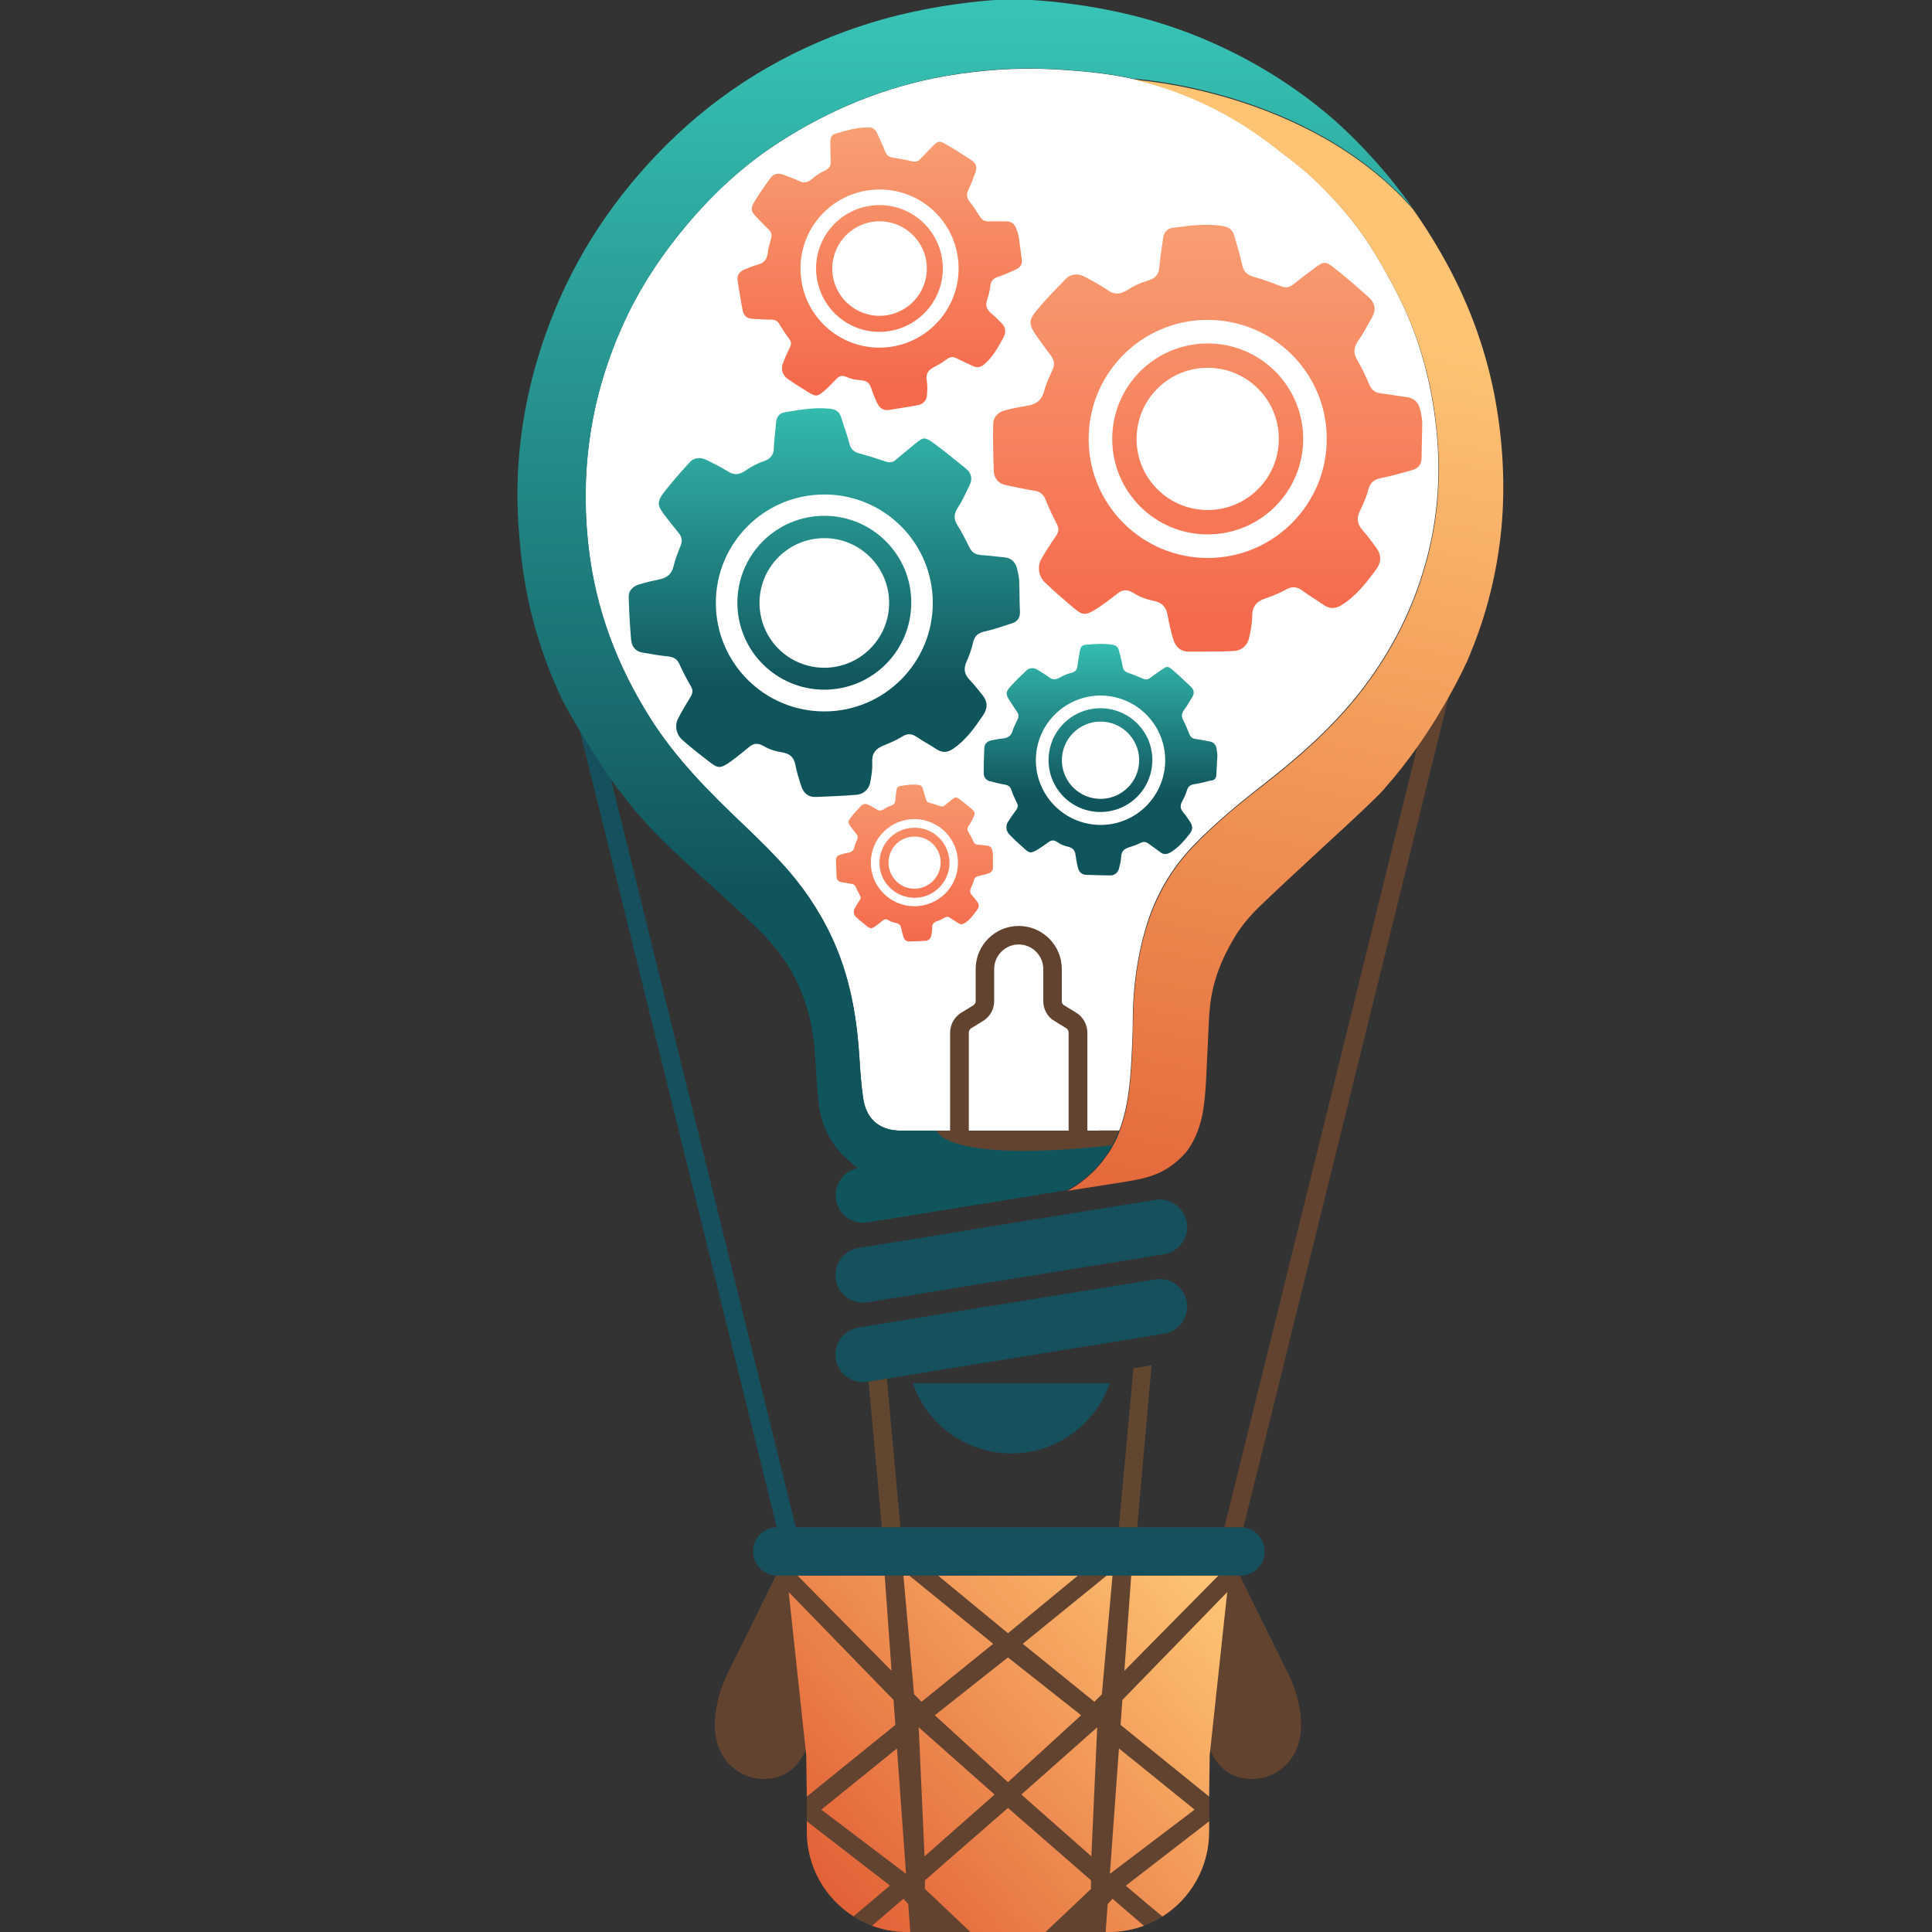 <?xml version="1.0" encoding="utf-8"?>
<!-- Generator: Adobe Illustrator 27.8.1, SVG Export Plug-In . SVG Version: 6.00 Build 0)  -->
<svg version="1.1" id="Слой_1" xmlns="http://www.w3.org/2000/svg" xmlns:xlink="http://www.w3.org/1999/xlink" x="0px" y="0px"
	 viewBox="0 0 96 96" style="enable-background:new 0 0 96 96;" xml:space="preserve">
<rect x="0" y="0" width="96" height="96" fill="#333333" stroke="none"/>
<style type="text/css">
	.st0{fill:#FFFFFF;}
	.st1{fill:url(#SVGID_1_);}
	.st2{fill:url(#SVGID_00000047041392362727477060000002989135113786581899_);}
	.st3{fill:url(#SVGID_00000088111096430486690760000003845787934396352640_);}
	.st4{fill:url(#SVGID_00000098908602770115781570000002791044529498032795_);}
	.st5{fill:url(#SVGID_00000002370095333879192710000004500872387005527454_);}
	.st6{fill:url(#SVGID_00000155124669903917266350000010471765622946738098_);}
	.st7{fill:url(#SVGID_00000091014256503164984320000010395958300449798541_);}
	.st8{fill:url(#SVGID_00000108286902103004368320000006506657629093958568_);}
	.st9{fill:url(#SVGID_00000158005901284299891520000000236000201734799785_);}
	.st10{fill:url(#SVGID_00000143609063306131161760000003273535280022389420_);}
	.st11{fill:#624330;}
	.st12{fill:url(#SVGID_00000101061930840768885170000012421343338521431440_);}
	.st13{fill:url(#SVGID_00000105384612825132471750000006840789165402901907_);}
	.st14{fill:url(#SVGID_00000083802756639997068150000015490864844682458498_);}
	.st15{fill:url(#SVGID_00000114759513844790429700000011833144335631515819_);}
	.st16{fill:url(#SVGID_00000079459830221135217800000002454461030488369561_);}
	.st17{fill:url(#SVGID_00000070830515574017733970000018420858791829477777_);}
	.st18{fill:url(#SVGID_00000103964400257092051810000004193765805656634276_);}
	.st19{fill:url(#SVGID_00000160903212676710074860000007540581623488766650_);}
	.st20{fill:url(#SVGID_00000106858018578059250530000018377353956294191275_);}
	.st21{fill:url(#SVGID_00000027583454859898694740000008969545917994739842_);}
	.st22{fill:url(#SVGID_00000067235422499807452420000008588438473170342841_);}
	.st23{fill:url(#SVGID_00000090296162580219404830000000893637960935402388_);}
	.st24{fill:url(#SVGID_00000138575500308347272810000006649992851169134241_);}
	.st25{fill:url(#SVGID_00000041982742233871969880000010154456694073465787_);}
	.st26{fill:url(#SVGID_00000094591515411133086010000001679100065116585888_);}
	.st27{fill:url(#SVGID_00000033334888845184797230000003697530293809910691_);}
	.st28{fill:url(#SVGID_00000018928809616461349530000006046540072296297644_);}
	.st29{fill:#16505C;}
	.st30{fill:#614630;}
	.st31{opacity:0.5;}
	.st32{fill:url(#SVGID_00000036223177089211954290000011430018445359208594_);}
	.st33{fill:url(#SVGID_00000168815270120344079640000001109708694207016382_);}
	.st34{fill:url(#SVGID_00000089573646057956607220000013025000368574417839_);}
	.st35{fill:url(#SVGID_00000109020409964634449370000008238809302061904043_);}
	.st36{fill:url(#SVGID_00000152969856293260553000000010742008414004134329_);}
	.st37{fill:url(#SVGID_00000171000784717251175040000007590100964688555183_);}
	.st38{fill:url(#SVGID_00000075129793039905330920000014047838556319269522_);}
	.st39{fill:url(#SVGID_00000179630074795172745170000017456960035764115595_);}
	.st40{fill:url(#SVGID_00000103254689212929635570000010184836793660474795_);}
	.st41{fill:url(#SVGID_00000018929714005459415110000010434186543570456500_);}
	.st42{fill:url(#SVGID_00000091720198237337902250000013883697743147850897_);}
	.st43{fill:url(#SVGID_00000074408442260392289760000013853693371831389852_);}
	.st44{fill:url(#SVGID_00000049221260091193043710000009341202443802310582_);}
	.st45{fill:url(#SVGID_00000154401703931228535490000016804983860527602059_);}
	.st46{fill:url(#SVGID_00000145763447372932928170000003100949838573269947_);}
	.st47{fill:url(#SVGID_00000119807906656109495620000009956644031796066950_);}
	.st48{fill:url(#SVGID_00000064342955380435587070000017410582413502269835_);}
	.st49{fill:url(#SVGID_00000132796558425990028430000008048070146570439305_);}
	.st50{fill:url(#SVGID_00000151520525622286507740000000466667538297523133_);}
	.st51{fill:url(#SVGID_00000145774885575733595670000009037589914922545581_);}
	.st52{fill:url(#SVGID_00000041998315719170304430000009773327890703054010_);}
	.st53{fill:url(#SVGID_00000142161220618244966450000010168630228793457595_);}
	.st54{fill:url(#SVGID_00000080174429691895017480000011031527988964884378_);}
	.st55{fill:url(#SVGID_00000042720762176956795670000004551369330244086943_);}
	.st56{fill:url(#SVGID_00000047761090511761397440000013046014689378750651_);}
	.st57{fill:url(#SVGID_00000005252679686804829360000011879605341535951241_);}
	.st58{fill:url(#SVGID_00000128486981993175412560000000980772260096094882_);}
	.st59{fill:url(#SVGID_00000018929285424359923670000013129838245102038934_);}
	.st60{fill:url(#SVGID_00000103235173302567532070000006740950651104008615_);}
	.st61{fill:url(#SVGID_00000057860518550807536680000016070961209575613582_);}
	.st62{fill:url(#SVGID_00000067915641066081388470000001447364883925771141_);}
	.st63{fill:url(#SVGID_00000057828304527632319640000006781146977641933213_);}
	.st64{fill:url(#SVGID_00000111160055000484745660000000599633699237143686_);}
	.st65{fill:url(#SVGID_00000134941642516797100310000003367453359313104802_);}
	.st66{fill:url(#SVGID_00000070097089166117727770000016533808502758886791_);}
	.st67{fill:url(#SVGID_00000067225101624041413790000006384703856428572817_);}
	.st68{fill:url(#SVGID_00000040554106520103164450000003632331852068689309_);}
	.st69{fill:url(#SVGID_00000170238351683289525490000006682099450999686026_);}
	.st70{fill:url(#SVGID_00000082358217952261362830000002890956345743020939_);}
	.st71{fill:url(#SVGID_00000025438212098366409900000004034853510165442182_);}
	.st72{fill:url(#SVGID_00000114036252183163936500000015295855880810186402_);}
	.st73{fill:url(#SVGID_00000111906501736172603830000006107292066693068439_);}
	.st74{fill:url(#SVGID_00000168812845922227364170000018413070528503446662_);}
	.st75{fill:url(#SVGID_00000060711054499839904900000004001019608978202264_);}
	.st76{fill:url(#SVGID_00000176000712593984797600000003939754949276405690_);}
	.st77{fill:url(#SVGID_00000080183029401023671100000005031987847177281423_);}
	.st78{fill:url(#SVGID_00000086669210258476511040000018430775559518003638_);}
	.st79{fill:url(#SVGID_00000003077804305322816210000001598275828070352792_);}
	.st80{fill:url(#SVGID_00000087411462150644802040000001336969287425622167_);}
	.st81{fill:url(#SVGID_00000075868131883753761680000010197601264511870123_);}
	.st82{fill:url(#SVGID_00000066513714139329721850000003476268080033710221_);}
	.st83{fill:url(#SVGID_00000102542747766535514040000002693219880789258651_);}
	.st84{fill:url(#SVGID_00000106133009968556698150000000231378980940252316_);}
	.st85{fill:url(#SVGID_00000085965988333202477830000002032296370736745613_);}
	.st86{fill:url(#SVGID_00000080187705518252332910000004344597104007886241_);}
	.st87{fill:url(#SVGID_00000057118555006390188400000002170416663928556950_);}
	.st88{fill:url(#SVGID_00000150081244601919755430000015952972633504456091_);}
	.st89{fill:url(#SVGID_00000144316688861405838810000009982077883616841860_);}
	.st90{fill:url(#SVGID_00000088094280876160151490000005394076304299282607_);}
	.st91{fill:url(#SVGID_00000133501759453691198140000014007291565288087936_);}
	.st92{fill:url(#SVGID_00000140700081155405145460000011995748615131044744_);}
	.st93{fill:url(#SVGID_00000039093838060028389080000010281605545543370643_);}
	.st94{fill:url(#SVGID_00000056405866629893426230000006183076934073184444_);}
	.st95{fill:url(#SVGID_00000014599846833255155750000016978914587382873216_);}
	.st96{fill:url(#SVGID_00000141455815628058397190000015746584956114535330_);}
	.st97{fill:url(#SVGID_00000078729823351061928630000007071312597680091012_);}
	.st98{fill:url(#SVGID_00000073703133945981153960000009931306902919868048_);}
	.st99{fill:url(#SVGID_00000155860340158841255970000010955168566220254386_);}
	.st100{fill:url(#SVGID_00000099634389423084738900000001903260843731490183_);}
	.st101{fill:url(#SVGID_00000109731025477788171190000004833845225249631117_);}
	.st102{fill:url(#SVGID_00000086689881137217806510000008313553451408152979_);}
	.st103{fill:url(#SVGID_00000076605388445887852980000009433508437104843700_);}
	.st104{fill:url(#SVGID_00000112609318185419061170000002767598412842693546_);}
	.st105{fill:url(#SVGID_00000016798126790893401050000012972643217668486793_);}
	.st106{fill:url(#SVGID_00000070083983330986715980000008448699013445801864_);}
	.st107{fill:url(#SVGID_00000134218448032204318110000012687121220730031004_);}
	.st108{fill:url(#SVGID_00000119115752900429317420000001995349964836099989_);}
	.st109{fill:url(#SVGID_00000118395081276732591850000007348910780486128521_);}
	.st110{fill:url(#SVGID_00000118357414983729167820000009340530968642141867_);}
	.st111{fill:url(#SVGID_00000009581023642697026870000012648166908243997886_);}
	.st112{fill:url(#SVGID_00000114044527806788005380000005593397864211279493_);}
	.st113{fill:url(#SVGID_00000054947971761758668090000013791291512531737743_);}
	.st114{fill:url(#SVGID_00000068647607189726140200000013382103566858209681_);}
	.st115{fill:url(#SVGID_00000131348006972766700740000000372738599565720222_);}
	.st116{fill:url(#SVGID_00000176725158282608688450000009962781824828344488_);}
	.st117{fill:url(#SVGID_00000037676700525007631960000007097903199674262707_);}
	.st118{fill:url(#SVGID_00000027595866291653184310000003510855797162079634_);}
	.st119{fill:url(#SVGID_00000026872553559218174720000012733180606651867019_);}
	.st120{fill:url(#SVGID_00000005964768567988149810000015267080086429550740_);}
	.st121{fill:url(#SVGID_00000046324840865515765990000018329431531104778151_);}
	.st122{fill:url(#SVGID_00000178912997567807786830000005800526164736831147_);}
	.st123{fill:url(#SVGID_00000159431628977653552840000004505687320708984486_);}
	.st124{fill:url(#SVGID_00000149344118844689715360000012917277351214691724_);}
	.st125{fill:url(#SVGID_00000116927047173245947540000012177237769362644885_);}
	.st126{fill:url(#SVGID_00000162309970735749050250000006788064609070677658_);}
	.st127{fill:url(#SVGID_00000038382935005840765200000009570334805518893460_);}
	.st128{fill:url(#SVGID_00000071543029290706654930000000540297666458629802_);}
	.st129{fill:url(#SVGID_00000119799687756726511450000000074493443287575705_);}
	.st130{fill:url(#SVGID_00000142134117381106846760000010883297355321762205_);}
	.st131{fill:url(#SVGID_00000008122180803477167270000014981573573535862688_);}
	.st132{fill:url(#SVGID_00000111169889966122977620000012782373960526001285_);}
	.st133{fill:url(#SVGID_00000015351243116516831510000012856143189825698202_);}
	.st134{fill:url(#SVGID_00000004507381648154229780000007169356031328987538_);}
	.st135{fill:url(#SVGID_00000100351438806665288530000008595720572762047623_);}
	.st136{fill:url(#SVGID_00000101102374812422496470000016210352112238954925_);}
	.st137{fill:url(#SVGID_00000132794256693748286220000006997659416721454231_);}
	.st138{fill:url(#SVGID_00000098918422606058869540000015035131728784719509_);}
	.st139{fill:url(#SVGID_00000111160123488374671700000009836351062812942983_);}
	.st140{fill:url(#SVGID_00000002355598460860325610000007462382105305138817_);}
	.st141{fill:url(#SVGID_00000089569777297794389550000001501018503342520198_);}
	.st142{fill:url(#SVGID_00000075869689422928010910000018023333081923454635_);}
	.st143{fill:url(#SVGID_00000095329767691076657120000006772382645545928077_);}
	.st144{fill:url(#SVGID_00000052816418286184497260000010965411632748667545_);}
	.st145{fill:url(#SVGID_00000090263889156124066620000018263493721117890704_);}
	.st146{fill:url(#SVGID_00000060717333429670415930000000471527970160123047_);}
	.st147{fill:url(#SVGID_00000039835074472186898750000004899693793510805380_);}
	.st148{fill:url(#SVGID_00000115498658225288119930000000634556023153973401_);}
	.st149{fill:url(#SVGID_00000173846008130810015150000006659387151784587966_);}
</style>
<g>
	<path class="st0" d="M70.97,27.46c-0.65,2.63-1.85,5-3.55,7.12c-1.35,1.68-2.96,3.08-4.65,4.4c-1.22,0.95-2.41,1.93-3.49,3.05
		c-1.14,1.19-1.92,2.58-2.37,4.15c-0.42,1.44-0.61,2.92-0.62,4.43c0,0.47-0.02,0.94-0.04,1.41c-0.06,1.33-0.13,2.68-0.55,3.92
		c-0.03,0.08-0.06,0.17-0.09,0.25H44.67c-0.09-0.01-0.18-0.02-0.28-0.03c-0.87-0.12-1.37-0.7-1.5-1.55
		c-0.1-0.67-0.15-1.34-0.19-2.02c-0.11-1.89-0.42-3.74-1.15-5.5c-0.58-1.4-1.38-2.66-2.36-3.8c-0.7-0.81-1.48-1.57-2.26-2.31
		c-1.69-1.61-3.34-3.25-4.6-5.25c-1.67-2.63-2.74-5.45-3.09-8.55c-0.46-4.03,0.18-7.86,1.93-11.51c0.77-1.6,1.76-3.07,2.9-4.43
		c1.35-1.62,2.88-3.04,4.66-4.18c2.53-1.63,5.27-2.76,8.25-3.28c1.75-0.3,3.52-0.43,5.29-0.34c1.35,0.07,2.7,0.19,4.02,0.48l0,0
		c0.38,0.08,0.76,0.18,1.13,0.29c1.97,0.6,3.8,1.52,5.46,2.75c0.14,0.1,0.28,0.21,0.41,0.31c0.67,0.53,1.37,1.03,1.98,1.61
		c1.04,0.99,1.99,2.07,2.77,3.27c0.48,0.74,0.91,1.52,1.32,2.3c1.11,2.12,1.74,4.39,2,6.77C71.59,23.33,71.48,25.41,70.97,27.46z"/>
	<g>
		<linearGradient id="SVGID_1_" gradientUnits="userSpaceOnUse" x1="40.962" y1="42.634" x2="40.962" y2="19.141">
			<stop  offset="0.369" style="stop-color:#11555C"/>
			<stop  offset="1" style="stop-color:#37C3B5"/>
		</linearGradient>
		<path class="st1" d="M50.68,30.36c-0.03-0.51-0.01-1.02-0.04-1.52c-0.01-0.2-0.06-0.41-0.11-0.61c-0.09-0.32-0.29-0.51-0.64-0.54
			c-0.38-0.03-0.76-0.09-1.14-0.11c-0.26-0.02-0.44-0.11-0.57-0.36c-0.19-0.38-0.38-0.77-0.61-1.13c-0.22-0.34-0.15-0.6,0.05-0.91
			c0.22-0.33,0.37-0.7,0.55-1.05c0.17-0.33,0.1-0.63-0.18-0.85c-0.55-0.45-1.1-0.9-1.68-1.32c-0.36-0.25-0.46-0.22-0.8,0.06
			c-0.33,0.27-0.66,0.54-0.99,0.82C44.37,22.98,44.21,23,44,22.93c-0.42-0.14-0.84-0.28-1.27-0.39c-0.3-0.07-0.46-0.22-0.53-0.52
			c-0.11-0.43-0.27-0.85-0.4-1.27c-0.08-0.28-0.26-0.41-0.55-0.44c-0.77-0.08-1.52,0.05-2.27,0.18c-0.25,0.04-0.38,0.22-0.41,0.46
			c-0.04,0.44-0.1,0.88-0.12,1.32c-0.01,0.33-0.15,0.53-0.51,0.65c-0.32,0.11-0.62,0.27-0.89,0.46c-0.32,0.22-0.57,0.24-0.87,0.05
			c-0.32-0.2-0.67-0.37-1-0.54c-0.06-0.03-0.11-0.05-0.18-0.08c-0.21-0.08-0.45-0.06-0.63,0.07c-0.03,0.02-0.06,0.05-0.09,0.08
			c-0.44,0.48-0.87,0.97-1.27,1.48c-0.38,0.5-0.36,0.67,0.03,1.18c0.22,0.29,0.45,0.57,0.68,0.86c0.17,0.2,0.2,0.41,0.09,0.66
			c-0.13,0.32-0.26,0.65-0.34,0.99c-0.09,0.4-0.33,0.58-0.71,0.66c-0.34,0.07-0.68,0.15-1.01,0.25c-0.32,0.1-0.53,0.32-0.51,0.66
			c0.02,0.7,0.06,1.39,0.12,2.09c0.03,0.35,0.23,0.59,0.59,0.64c0.42,0.07,0.84,0.15,1.27,0.19c0.26,0.03,0.43,0.13,0.54,0.38
			c0.17,0.38,0.36,0.74,0.57,1.1c0.12,0.2,0.09,0.36-0.03,0.55c-0.21,0.34-0.42,0.69-0.6,1.04c-0.19,0.36-0.1,0.8,0.2,1.07
			c0.41,0.37,0.85,0.71,1.29,1.05c0.5,0.39,0.59,0.4,1.13,0.02c0.31-0.22,0.6-0.47,0.9-0.71c0.22-0.18,0.42-0.23,0.74-0.04
			c0.27,0.16,0.57,0.25,0.88,0.3c0.43,0.07,0.61,0.26,0.68,0.62c0.07,0.36,0.18,0.71,0.29,1.05c0.11,0.35,0.34,0.57,0.74,0.55
			c0.68-0.03,1.36-0.05,2.03-0.11c0.33-0.03,0.6-0.28,0.66-0.6c0.06-0.33,0.12-0.67,0.1-1.01c-0.02-0.44,0.16-0.67,0.55-0.83
			c0.32-0.13,0.65-0.27,0.94-0.45c0.27-0.17,0.49-0.15,0.74,0.03c0.31,0.21,0.65,0.39,0.97,0.6c0.29,0.19,0.55,0.17,0.83-0.03
			c0.63-0.43,1.06-1.04,1.48-1.66c0.24-0.35,0.23-0.68-0.03-1c-0.21-0.26-0.41-0.52-0.64-0.76c-0.25-0.26-0.31-0.53-0.17-0.86
			c0.14-0.32,0.27-0.65,0.34-0.99c0.08-0.36,0.28-0.49,0.61-0.56c0.43-0.1,0.85-0.24,1.27-0.38C50.55,30.91,50.7,30.7,50.68,30.36z
			 M40.96,35.35c-2.98,0-5.39-2.41-5.39-5.39c0-2.98,2.41-5.39,5.39-5.39c2.98,0,5.39,2.41,5.39,5.39
			C46.35,32.93,43.94,35.35,40.96,35.35z"/>
		
			<linearGradient id="SVGID_00000089560510792082936690000011922957317949411466_" gradientUnits="userSpaceOnUse" x1="40.962" y1="42.634" x2="40.962" y2="19.141">
			<stop  offset="0.369" style="stop-color:#11555C"/>
			<stop  offset="1" style="stop-color:#37C3B5"/>
		</linearGradient>
		<path style="fill:url(#SVGID_00000089560510792082936690000011922957317949411466_);" d="M40.96,25.63
			c-2.39,0-4.32,1.94-4.32,4.32c0,2.39,1.94,4.32,4.32,4.32c2.39,0,4.32-1.94,4.32-4.32C45.29,27.57,43.35,25.63,40.96,25.63z
			 M40.96,33.18c-1.78,0-3.22-1.44-3.22-3.22c0-1.78,1.44-3.22,3.22-3.22c1.78,0,3.22,1.44,3.22,3.22
			C44.18,31.73,42.74,33.18,40.96,33.18z"/>
	</g>
	<g>
		<g>
			
				<linearGradient id="SVGID_00000001635099101988749300000000484565218070014348_" gradientUnits="userSpaceOnUse" x1="60.018" y1="10.272" x2="60.018" y2="30.797">
				<stop  offset="0" style="stop-color:#F8A074"/>
				<stop  offset="1" style="stop-color:#F56A4C"/>
			</linearGradient>
			<path style="fill:url(#SVGID_00000001635099101988749300000000484565218070014348_);" d="M70.64,22.7c0-0.56,0.03-1.11,0.03-1.67
				c0-0.22-0.05-0.45-0.1-0.67c-0.08-0.36-0.3-0.58-0.68-0.63c-0.41-0.05-0.82-0.13-1.24-0.18c-0.29-0.03-0.48-0.14-0.6-0.42
				c-0.19-0.43-0.38-0.86-0.62-1.26c-0.22-0.38-0.14-0.67,0.1-1c0.25-0.35,0.44-0.75,0.66-1.13c0.2-0.35,0.13-0.69-0.16-0.95
				c-0.58-0.52-1.17-1.04-1.79-1.52c-0.38-0.3-0.5-0.26-0.88,0.02c-0.38,0.28-0.75,0.57-1.12,0.86c-0.18,0.14-0.36,0.16-0.58,0.08
				c-0.45-0.18-0.91-0.35-1.38-0.48c-0.32-0.09-0.49-0.26-0.56-0.6c-0.1-0.48-0.25-0.94-0.38-1.41c-0.08-0.31-0.27-0.46-0.58-0.51
				c-0.84-0.13-1.67-0.02-2.49,0.09c-0.28,0.04-0.43,0.22-0.47,0.49c-0.07,0.48-0.15,0.96-0.19,1.45c-0.03,0.37-0.19,0.58-0.59,0.69
				c-0.35,0.1-0.69,0.26-1,0.46c-0.36,0.22-0.64,0.24-0.96,0.02c-0.34-0.24-0.71-0.43-1.08-0.64c-0.06-0.03-0.12-0.06-0.19-0.09
				c-0.23-0.1-0.49-0.08-0.7,0.05c-0.04,0.02-0.07,0.05-0.1,0.08c-0.5,0.51-1,1.02-1.46,1.57c-0.44,0.53-0.42,0.72-0.02,1.3
				c0.23,0.33,0.47,0.65,0.71,0.97c0.17,0.23,0.2,0.46,0.07,0.73c-0.16,0.35-0.32,0.7-0.42,1.07c-0.12,0.43-0.39,0.62-0.81,0.69
				c-0.38,0.06-0.75,0.13-1.12,0.23c-0.35,0.09-0.59,0.33-0.59,0.7c-0.01,0.76,0,1.53,0.03,2.29c0.01,0.39,0.22,0.65,0.62,0.73
				c0.46,0.09,0.92,0.2,1.38,0.27c0.28,0.04,0.46,0.16,0.57,0.44c0.17,0.42,0.36,0.83,0.57,1.23c0.12,0.23,0.08,0.4-0.06,0.6
				c-0.25,0.36-0.49,0.73-0.71,1.11c-0.22,0.39-0.15,0.87,0.17,1.18c0.44,0.42,0.9,0.82,1.36,1.21c0.53,0.45,0.63,0.46,1.24,0.08
				c0.35-0.23,0.68-0.48,1.01-0.74c0.25-0.19,0.47-0.23,0.82-0.01c0.29,0.19,0.62,0.3,0.95,0.37c0.46,0.09,0.65,0.32,0.72,0.72
				c0.06,0.39,0.16,0.78,0.27,1.17c0.11,0.38,0.35,0.64,0.79,0.64c0.74-0.01,1.49,0.01,2.23-0.03c0.37-0.02,0.67-0.27,0.75-0.63
				c0.08-0.36,0.16-0.73,0.16-1.1c0-0.48,0.21-0.73,0.64-0.88c0.36-0.12,0.72-0.27,1.05-0.45c0.3-0.17,0.54-0.14,0.81,0.06
				c0.33,0.25,0.7,0.46,1.04,0.7c0.31,0.22,0.59,0.21,0.91,0.01c0.71-0.44,1.21-1.09,1.7-1.75c0.28-0.38,0.28-0.73,0.01-1.1
				c-0.21-0.29-0.43-0.59-0.67-0.86c-0.26-0.3-0.32-0.59-0.14-0.95c0.16-0.35,0.33-0.7,0.42-1.07c0.1-0.39,0.33-0.52,0.69-0.59
				c0.48-0.09,0.94-0.23,1.41-0.36C70.48,23.3,70.65,23.07,70.64,22.7z M59.76,27.72c-3.26-0.14-5.8-2.89-5.66-6.16
				c0.14-3.27,2.89-5.8,6.16-5.66c3.27,0.14,5.8,2.89,5.66,6.16C65.78,25.32,63.03,27.86,59.76,27.72z"/>
			
				<linearGradient id="SVGID_00000064351211327351556360000013127132348490428072_" gradientUnits="userSpaceOnUse" x1="60.008" y1="10.272" x2="60.008" y2="30.797">
				<stop  offset="0" style="stop-color:#F8A074"/>
				<stop  offset="1" style="stop-color:#F56A4C"/>
			</linearGradient>
			<path style="fill:url(#SVGID_00000064351211327351556360000013127132348490428072_);" d="M60.21,17.07
				c-2.62-0.11-4.83,1.92-4.94,4.54c-0.11,2.62,1.92,4.83,4.54,4.94c2.62,0.11,4.83-1.92,4.94-4.54
				C64.86,19.39,62.83,17.18,60.21,17.07z M59.86,25.34c-1.95-0.08-3.47-1.73-3.38-3.68c0.08-1.95,1.73-3.47,3.68-3.38
				c1.95,0.08,3.47,1.73,3.38,3.68C63.46,23.91,61.81,25.42,59.86,25.34z"/>
		</g>
	</g>
	<g>
		
			<linearGradient id="SVGID_00000097479950225038747190000005579221637797324426_" gradientUnits="userSpaceOnUse" x1="54.691" y1="44.099" x2="54.691" y2="31.557">
			<stop  offset="0.369" style="stop-color:#11555C"/>
			<stop  offset="1" style="stop-color:#37C3B5"/>
		</linearGradient>
		<path style="fill:url(#SVGID_00000097479950225038747190000005579221637797324426_);" d="M60.44,38.47
			c0.01-0.3,0.04-0.6,0.05-0.91c0-0.12-0.02-0.25-0.04-0.37c-0.04-0.19-0.15-0.32-0.36-0.35c-0.22-0.04-0.45-0.09-0.67-0.12
			c-0.16-0.02-0.26-0.09-0.32-0.24c-0.1-0.24-0.19-0.48-0.31-0.7c-0.11-0.21-0.06-0.36,0.07-0.54c0.14-0.18,0.25-0.4,0.38-0.6
			c0.12-0.19,0.09-0.37-0.07-0.52c-0.31-0.29-0.61-0.59-0.94-0.86c-0.2-0.17-0.26-0.15-0.48,0c-0.21,0.14-0.42,0.29-0.62,0.44
			c-0.1,0.07-0.2,0.08-0.32,0.03c-0.24-0.1-0.49-0.21-0.74-0.29c-0.17-0.06-0.26-0.15-0.29-0.34c-0.04-0.26-0.12-0.52-0.18-0.77
			c-0.04-0.17-0.14-0.26-0.31-0.29c-0.45-0.08-0.9-0.04-1.36,0c-0.15,0.02-0.24,0.11-0.26,0.26c-0.05,0.26-0.1,0.52-0.13,0.78
			c-0.02,0.2-0.11,0.31-0.33,0.36c-0.19,0.05-0.38,0.13-0.55,0.23c-0.2,0.11-0.35,0.12-0.52-0.01c-0.18-0.13-0.38-0.25-0.57-0.37
			c-0.03-0.02-0.06-0.04-0.1-0.05c-0.12-0.06-0.26-0.05-0.38,0.01c-0.02,0.01-0.04,0.03-0.06,0.04c-0.28,0.27-0.56,0.53-0.82,0.82
			c-0.25,0.28-0.24,0.38-0.04,0.71c0.12,0.18,0.24,0.36,0.36,0.54c0.09,0.13,0.1,0.25,0.03,0.4c-0.09,0.19-0.19,0.37-0.25,0.57
			c-0.07,0.23-0.22,0.33-0.45,0.36c-0.21,0.02-0.41,0.06-0.61,0.1c-0.19,0.04-0.33,0.17-0.34,0.37c-0.02,0.42-0.03,0.83-0.03,1.25
			c0,0.21,0.11,0.36,0.32,0.41c0.25,0.06,0.49,0.13,0.75,0.17c0.15,0.03,0.25,0.1,0.3,0.25c0.08,0.23,0.18,0.46,0.29,0.68
			c0.06,0.12,0.03,0.22-0.04,0.32c-0.14,0.19-0.28,0.39-0.41,0.59c-0.13,0.21-0.1,0.47,0.07,0.64c0.23,0.24,0.47,0.46,0.72,0.68
			c0.28,0.26,0.34,0.26,0.67,0.07c0.2-0.12,0.38-0.25,0.56-0.38c0.14-0.1,0.26-0.11,0.44,0.01c0.15,0.11,0.33,0.18,0.51,0.22
			c0.25,0.06,0.35,0.18,0.38,0.4c0.03,0.22,0.07,0.43,0.12,0.64c0.05,0.21,0.18,0.35,0.41,0.36c0.4,0.01,0.81,0.03,1.21,0.03
			c0.2,0,0.37-0.14,0.42-0.33c0.05-0.19,0.1-0.39,0.11-0.59c0.01-0.26,0.13-0.39,0.37-0.47c0.2-0.06,0.4-0.13,0.58-0.22
			c0.17-0.09,0.3-0.06,0.44,0.05c0.18,0.14,0.37,0.26,0.55,0.4c0.16,0.13,0.32,0.12,0.5,0.02c0.4-0.23,0.68-0.57,0.96-0.92
			c0.16-0.2,0.17-0.39,0.03-0.6c-0.11-0.16-0.22-0.33-0.35-0.48c-0.14-0.17-0.16-0.33-0.06-0.52c0.1-0.18,0.19-0.37,0.25-0.57
			c0.06-0.21,0.19-0.28,0.39-0.31c0.26-0.04,0.52-0.1,0.77-0.17C60.34,38.79,60.44,38.67,60.44,38.47z M54.44,40.98
			c-1.77-0.14-3.09-1.68-2.96-3.45c0.14-1.77,1.68-3.09,3.45-2.96c1.77,0.14,3.09,1.68,2.96,3.45
			C57.75,39.79,56.21,41.12,54.44,40.98z"/>
		
			<linearGradient id="SVGID_00000109015536802897288490000009347424125622842001_" gradientUnits="userSpaceOnUse" x1="54.685" y1="44.099" x2="54.685" y2="31.557">
			<stop  offset="0.369" style="stop-color:#11555C"/>
			<stop  offset="1" style="stop-color:#37C3B5"/>
		</linearGradient>
		<path style="fill:url(#SVGID_00000109015536802897288490000009347424125622842001_);" d="M54.88,35.2
			c-1.42-0.11-2.66,0.95-2.77,2.37c-0.11,1.42,0.95,2.66,2.37,2.77c1.42,0.11,2.66-0.95,2.77-2.37
			C57.37,36.55,56.3,35.31,54.88,35.2z M54.54,39.69c-1.06-0.08-1.85-1.01-1.77-2.06c0.08-1.06,1.01-1.85,2.06-1.77
			c1.06,0.08,1.85,1.01,1.77,2.06C56.52,38.98,55.59,39.77,54.54,39.69z"/>
	</g>
	<g>
		
			<linearGradient id="SVGID_00000116219781116384542210000002441856008482987928_" gradientUnits="userSpaceOnUse" x1="45.438" y1="37.627" x2="45.438" y2="46.665">
			<stop  offset="0" style="stop-color:#F8A074"/>
			<stop  offset="1" style="stop-color:#F56A4C"/>
		</linearGradient>
		<path style="fill:url(#SVGID_00000116219781116384542210000002441856008482987928_);" d="M49.34,43.09c-0.01-0.2,0-0.41,0-0.61
			c0-0.08-0.02-0.16-0.04-0.24c-0.03-0.13-0.11-0.21-0.25-0.22c-0.15-0.02-0.3-0.04-0.46-0.05c-0.11-0.01-0.18-0.05-0.22-0.15
			c-0.07-0.16-0.15-0.31-0.24-0.46c-0.09-0.14-0.06-0.24,0.03-0.37c0.09-0.13,0.16-0.28,0.23-0.42c0.07-0.13,0.04-0.25-0.07-0.34
			c-0.22-0.19-0.44-0.37-0.67-0.54c-0.14-0.1-0.18-0.09-0.32,0.02c-0.14,0.11-0.27,0.21-0.4,0.32c-0.07,0.05-0.13,0.06-0.21,0.03
			c-0.17-0.06-0.34-0.12-0.51-0.16c-0.12-0.03-0.18-0.09-0.21-0.21c-0.04-0.17-0.1-0.34-0.15-0.51c-0.03-0.11-0.1-0.17-0.22-0.18
			c-0.31-0.04-0.61,0.01-0.91,0.06c-0.1,0.02-0.15,0.08-0.17,0.18c-0.02,0.18-0.05,0.35-0.06,0.53c-0.01,0.13-0.06,0.21-0.21,0.26
			c-0.13,0.04-0.25,0.1-0.36,0.18c-0.13,0.08-0.23,0.09-0.35,0.01c-0.13-0.08-0.27-0.15-0.4-0.22c-0.02-0.01-0.04-0.02-0.07-0.03
			c-0.08-0.03-0.18-0.03-0.26,0.03c-0.01,0.01-0.02,0.02-0.04,0.03c-0.18,0.19-0.36,0.38-0.52,0.59c-0.16,0.2-0.15,0.27,0.01,0.48
			c0.09,0.12,0.18,0.23,0.27,0.35c0.07,0.08,0.08,0.17,0.03,0.27c-0.06,0.13-0.11,0.26-0.14,0.39c-0.04,0.16-0.14,0.23-0.29,0.26
			c-0.14,0.02-0.27,0.06-0.41,0.1c-0.13,0.04-0.21,0.12-0.21,0.26c0.01,0.28,0.02,0.56,0.03,0.84c0.01,0.14,0.09,0.24,0.23,0.26
			c0.17,0.03,0.34,0.06,0.51,0.09c0.1,0.01,0.17,0.06,0.21,0.15c0.07,0.15,0.14,0.3,0.22,0.44c0.05,0.08,0.03,0.15-0.02,0.22
			c-0.09,0.14-0.17,0.27-0.25,0.41c-0.08,0.14-0.05,0.32,0.07,0.43c0.16,0.15,0.34,0.29,0.51,0.43c0.2,0.16,0.24,0.16,0.45,0.02
			c0.13-0.09,0.25-0.18,0.36-0.28c0.09-0.07,0.17-0.09,0.3-0.01c0.11,0.07,0.23,0.11,0.35,0.13c0.17,0.03,0.24,0.11,0.27,0.26
			c0.03,0.14,0.07,0.29,0.11,0.43c0.04,0.14,0.13,0.23,0.29,0.23c0.27-0.01,0.55-0.01,0.82-0.03c0.13-0.01,0.24-0.11,0.27-0.24
			c0.03-0.13,0.05-0.27,0.05-0.4c-0.01-0.18,0.07-0.27,0.23-0.33c0.13-0.05,0.26-0.1,0.38-0.18c0.11-0.06,0.2-0.06,0.3,0.02
			c0.12,0.09,0.26,0.16,0.39,0.25c0.12,0.08,0.22,0.07,0.33-0.01c0.26-0.17,0.43-0.41,0.61-0.66c0.1-0.14,0.1-0.27-0.01-0.4
			c-0.08-0.11-0.16-0.21-0.25-0.31c-0.1-0.11-0.12-0.21-0.06-0.35c0.06-0.13,0.11-0.26,0.15-0.39c0.03-0.14,0.11-0.19,0.25-0.22
			c0.17-0.04,0.34-0.09,0.51-0.14C49.29,43.31,49.35,43.23,49.34,43.09z M45.4,45.03c-1.2-0.02-2.15-1.01-2.13-2.2
			c0.02-1.2,1.01-2.15,2.2-2.13c1.2,0.02,2.15,1.01,2.13,2.2C47.59,44.1,46.6,45.05,45.4,45.03z"/>
		
			<linearGradient id="SVGID_00000017483454633351726400000016158671786695682997_" gradientUnits="userSpaceOnUse" x1="45.438" y1="37.627" x2="45.438" y2="46.665">
			<stop  offset="0" style="stop-color:#F8A074"/>
			<stop  offset="1" style="stop-color:#F56A4C"/>
		</linearGradient>
		<path style="fill:url(#SVGID_00000017483454633351726400000016158671786695682997_);" d="M45.47,41.13
			c-0.96-0.02-1.75,0.75-1.77,1.71c-0.02,0.96,0.75,1.75,1.71,1.77c0.96,0.02,1.75-0.75,1.77-1.71
			C47.19,41.93,46.43,41.14,45.47,41.13z M45.42,44.16c-0.71-0.01-1.28-0.6-1.27-1.32c0.01-0.72,0.6-1.29,1.32-1.27
			c0.72,0.01,1.29,0.6,1.27,1.32C46.72,43.6,46.13,44.17,45.42,44.16z"/>
	</g>
	<g>
		
			<linearGradient id="SVGID_00000043418536927621067560000014671986422060242053_" gradientUnits="userSpaceOnUse" x1="43.709" y1="6.12" x2="43.709" y2="19.079">
			<stop  offset="0" style="stop-color:#F8A074"/>
			<stop  offset="1" style="stop-color:#F56A4C"/>
		</linearGradient>
		<path style="fill:url(#SVGID_00000043418536927621067560000014671986422060242053_);" d="M50.77,12.87
			c-0.06-0.36-0.09-0.73-0.15-1.1c-0.02-0.15-0.08-0.29-0.13-0.43c-0.09-0.22-0.25-0.35-0.51-0.34C49.71,11,49.43,10.99,49.15,11
			c-0.19,0.01-0.33-0.05-0.44-0.21c-0.17-0.26-0.34-0.53-0.53-0.77C48,9.8,48.02,9.6,48.15,9.36c0.13-0.25,0.22-0.53,0.32-0.8
			c0.1-0.25,0.02-0.46-0.2-0.6c-0.43-0.28-0.87-0.57-1.32-0.82c-0.28-0.16-0.35-0.12-0.58,0.1c-0.22,0.22-0.44,0.45-0.65,0.67
			c-0.11,0.11-0.22,0.14-0.37,0.11c-0.32-0.07-0.63-0.14-0.95-0.18c-0.22-0.03-0.35-0.12-0.43-0.34c-0.11-0.3-0.26-0.59-0.39-0.89
			c-0.08-0.19-0.22-0.28-0.43-0.28c-0.56,0-1.1,0.15-1.63,0.31c-0.18,0.05-0.26,0.19-0.26,0.37c0,0.32,0,0.65,0.02,0.97
			c0.02,0.24-0.07,0.4-0.32,0.51c-0.22,0.1-0.43,0.24-0.61,0.4c-0.21,0.18-0.4,0.22-0.63,0.11c-0.25-0.12-0.51-0.21-0.77-0.31
			c-0.04-0.02-0.09-0.03-0.13-0.04c-0.16-0.04-0.33-0.01-0.45,0.1c-0.02,0.02-0.04,0.04-0.06,0.06c-0.28,0.38-0.55,0.77-0.8,1.17
			c-0.24,0.39-0.21,0.52,0.12,0.85c0.18,0.19,0.37,0.38,0.56,0.57c0.14,0.13,0.18,0.28,0.12,0.47c-0.07,0.24-0.14,0.49-0.17,0.74
			c-0.04,0.3-0.19,0.45-0.46,0.53c-0.24,0.07-0.48,0.16-0.71,0.26c-0.22,0.1-0.36,0.27-0.32,0.52c0.07,0.5,0.16,1,0.25,1.5
			c0.05,0.25,0.21,0.41,0.48,0.42c0.31,0.02,0.62,0.04,0.93,0.04c0.19,0,0.32,0.06,0.42,0.23c0.15,0.26,0.32,0.51,0.5,0.75
			c0.1,0.14,0.09,0.26,0.02,0.4c-0.13,0.26-0.25,0.53-0.35,0.8c-0.11,0.28-0.01,0.59,0.23,0.76c0.33,0.23,0.67,0.45,1.02,0.66
			c0.39,0.24,0.46,0.24,0.82-0.07c0.21-0.18,0.4-0.38,0.59-0.58c0.14-0.15,0.29-0.2,0.53-0.09c0.21,0.09,0.43,0.14,0.66,0.15
			c0.31,0.02,0.46,0.14,0.54,0.4c0.08,0.25,0.18,0.5,0.3,0.74c0.11,0.24,0.29,0.38,0.58,0.34c0.49-0.08,0.98-0.15,1.46-0.24
			c0.24-0.05,0.42-0.25,0.43-0.49c0.02-0.24,0.03-0.5-0.01-0.74c-0.05-0.31,0.06-0.5,0.33-0.64c0.23-0.12,0.45-0.25,0.65-0.4
			c0.18-0.14,0.34-0.15,0.54-0.04c0.24,0.13,0.5,0.23,0.75,0.36c0.23,0.11,0.41,0.08,0.6-0.09c0.42-0.36,0.68-0.84,0.94-1.32
			c0.15-0.28,0.11-0.51-0.1-0.72c-0.17-0.17-0.34-0.35-0.53-0.5c-0.2-0.17-0.27-0.36-0.19-0.61c0.07-0.24,0.15-0.49,0.17-0.74
			c0.03-0.26,0.16-0.37,0.4-0.45c0.3-0.1,0.6-0.24,0.89-0.37C50.72,13.27,50.81,13.11,50.77,12.87z M44.13,17.25
			c-2.16,0.24-4.1-1.32-4.33-3.48c-0.24-2.16,1.32-4.1,3.48-4.33c2.16-0.24,4.1,1.32,4.33,3.48C47.84,15.07,46.29,17.01,44.13,17.25
			z"/>
		
			<linearGradient id="SVGID_00000050656746404188943080000005691060692378094991_" gradientUnits="userSpaceOnUse" x1="43.701" y1="6.12" x2="43.701" y2="19.079">
			<stop  offset="0" style="stop-color:#F8A074"/>
			<stop  offset="1" style="stop-color:#F56A4C"/>
		</linearGradient>
		<path style="fill:url(#SVGID_00000050656746404188943080000005691060692378094991_);" d="M43.36,10.21
			c-1.73,0.19-2.98,1.74-2.79,3.47c0.19,1.73,1.74,2.98,3.47,2.79c1.73-0.19,2.98-1.75,2.79-3.47
			C46.64,11.27,45.09,10.02,43.36,10.21z M43.96,15.68c-1.29,0.14-2.45-0.79-2.59-2.08c-0.14-1.29,0.79-2.45,2.08-2.59
			c1.29-0.14,2.45,0.79,2.59,2.08C46.18,14.38,45.25,15.53,43.96,15.68z"/>
	</g>
	<path class="st11" d="M64.3,87.17c-0.52,0.94-1.63,1.42-2.67,1.16c-0.59-0.15-1.2-0.55-1.55-1.53v4.22c0,1.77-0.93,3.33-2.32,4.21
		c-0.29,0.18-0.6,0.34-0.92,0.46C56.3,95.89,55.71,96,55.1,96H45.07c-0.61,0-1.2-0.11-1.74-0.31c-0.32-0.12-0.63-0.27-0.92-0.46
		c-1.4-0.88-2.32-2.44-2.32-4.21V86.8c-0.35,0.97-0.97,1.38-1.55,1.53c-1.04,0.26-2.14-0.22-2.67-1.16c-0.94-1.69,0.3-4.05,0.3-4.05
		l2.42-4.9l11.34-0.3l0.15,0h0l0.15,0l11.34,0.3l2.42,4.9C64,83.12,65.24,85.48,64.3,87.17z"/>
	<g>
		
			<linearGradient id="SVGID_00000042709645737186718190000007719454816686508987_" gradientUnits="userSpaceOnUse" x1="32.179" y1="88.933" x2="53.684" y2="70.736">
			<stop  offset="0" style="stop-color:#DD532D"/>
			<stop  offset="1" style="stop-color:#FEC474"/>
		</linearGradient>
		<polygon style="fill:url(#SVGID_00000042709645737186718190000007719454816686508987_);" points="43.96,78.29 39.63,78.29 
			44.3,83.02 		"/>
		
			<linearGradient id="SVGID_00000132081369453145844890000008183984184750413714_" gradientUnits="userSpaceOnUse" x1="32.993" y1="89.895" x2="54.498" y2="71.699">
			<stop  offset="0" style="stop-color:#DD532D"/>
			<stop  offset="1" style="stop-color:#FEC474"/>
		</linearGradient>
		<polygon style="fill:url(#SVGID_00000132081369453145844890000008183984184750413714_);" points="44.49,85.71 44.4,84.47 
			39.19,79.11 40.06,87.21 40.09,89.27 		"/>
		
			<linearGradient id="SVGID_00000150063559298351945930000006985850725212744076_" gradientUnits="userSpaceOnUse" x1="37.933" y1="95.734" x2="59.438" y2="77.537">
			<stop  offset="0" style="stop-color:#DD532D"/>
			<stop  offset="1" style="stop-color:#FEC474"/>
		</linearGradient>
		<polygon style="fill:url(#SVGID_00000150063559298351945930000006985850725212744076_);" points="45.02,93.11 44.57,86.88 
			40.81,89.92 		"/>
		
			<linearGradient id="SVGID_00000081606714220114016600000018226269865284303500_" gradientUnits="userSpaceOnUse" x1="37.905" y1="95.701" x2="59.411" y2="77.504">
			<stop  offset="0" style="stop-color:#DD532D"/>
			<stop  offset="1" style="stop-color:#FEC474"/>
		</linearGradient>
		<path style="fill:url(#SVGID_00000081606714220114016600000018226269865284303500_);" d="M40.09,90.5v0.51
			c0,1.77,0.93,3.33,2.32,4.21c0.64-0.53,1.81-1.53,1.81-1.53L40.09,90.5z"/>
		
			<linearGradient id="SVGID_00000121986569360434914960000012290770081174395046_" gradientUnits="userSpaceOnUse" x1="40.631" y1="98.922" x2="62.136" y2="80.725">
			<stop  offset="0" style="stop-color:#DD532D"/>
			<stop  offset="1" style="stop-color:#FEC474"/>
		</linearGradient>
		<path style="fill:url(#SVGID_00000121986569360434914960000012290770081174395046_);" d="M44.89,94.35l-1.56,1.34
			c0.54,0.2,1.13,0.31,1.74,0.31h0.16l-0.1-1.39L44.89,94.35z"/>
		
			<linearGradient id="SVGID_00000178188412192723976960000014069777839172470673_" gradientUnits="userSpaceOnUse" x1="37.908" y1="95.704" x2="59.413" y2="77.507">
			<stop  offset="0" style="stop-color:#DD532D"/>
			<stop  offset="1" style="stop-color:#FEC474"/>
		</linearGradient>
		<polygon style="fill:url(#SVGID_00000178188412192723976960000014069777839172470673_);" points="45.65,85.83 45.94,92.24 
			49.42,89.17 		"/>
		
			<linearGradient id="SVGID_00000075131182305979516100000007852188973381749637_" gradientUnits="userSpaceOnUse" x1="34" y1="91.085" x2="55.505" y2="72.889">
			<stop  offset="0" style="stop-color:#DD532D"/>
			<stop  offset="1" style="stop-color:#FEC474"/>
		</linearGradient>
		<polygon style="fill:url(#SVGID_00000075131182305979516100000007852188973381749637_);" points="49.35,81.68 45.18,78.29 
			44.89,78.29 45.42,84.19 45.79,84.56 		"/>
		
			<linearGradient id="SVGID_00000178187891134913306460000002048541324019587975_" gradientUnits="userSpaceOnUse" x1="34.402" y1="91.561" x2="55.908" y2="73.364">
			<stop  offset="0" style="stop-color:#DD532D"/>
			<stop  offset="1" style="stop-color:#FEC474"/>
		</linearGradient>
		<polygon style="fill:url(#SVGID_00000178187891134913306460000002048541324019587975_);" points="50.08,81.15 50.08,81.15 
			50.08,81.15 50.08,81.15 50.09,81.15 50.09,81.15 50.09,81.15 50.09,81.15 50.09,81.15 50.09,81.15 53.56,78.29 50.09,78.29 
			50.08,78.29 46.61,78.29 50.08,81.15 		"/>
		
			<linearGradient id="SVGID_00000000198476916125894750000014878282980325937590_" gradientUnits="userSpaceOnUse" x1="38.053" y1="95.876" x2="59.559" y2="77.679">
			<stop  offset="0" style="stop-color:#DD532D"/>
			<stop  offset="1" style="stop-color:#FEC474"/>
		</linearGradient>
		<polygon style="fill:url(#SVGID_00000000198476916125894750000014878282980325937590_);" points="56.21,78.29 55.87,83.02 
			60.54,78.29 		"/>
		
			<linearGradient id="SVGID_00000018202462495617163820000014640032625614503554_" gradientUnits="userSpaceOnUse" x1="41.668" y1="100.148" x2="63.173" y2="81.951">
			<stop  offset="0" style="stop-color:#DD532D"/>
			<stop  offset="1" style="stop-color:#FEC474"/>
		</linearGradient>
		<polygon style="fill:url(#SVGID_00000018202462495617163820000014640032625614503554_);" points="55.77,84.47 55.68,85.71 
			60.08,89.27 60.11,87.21 60.98,79.11 		"/>
		
			<linearGradient id="SVGID_00000065774617766009380530000013020263290735560332_" gradientUnits="userSpaceOnUse" x1="42.472" y1="101.097" x2="63.977" y2="82.901">
			<stop  offset="0" style="stop-color:#DD532D"/>
			<stop  offset="1" style="stop-color:#FEC474"/>
		</linearGradient>
		<polygon style="fill:url(#SVGID_00000065774617766009380530000013020263290735560332_);" points="59.36,89.92 55.6,86.88 
			55.15,93.11 		"/>
		
			<linearGradient id="SVGID_00000052080387776587321120000009906283645924600491_" gradientUnits="userSpaceOnUse" x1="45.216" y1="104.341" x2="66.721" y2="86.144">
			<stop  offset="0" style="stop-color:#DD532D"/>
			<stop  offset="1" style="stop-color:#FEC474"/>
		</linearGradient>
		<path style="fill:url(#SVGID_00000052080387776587321120000009906283645924600491_);" d="M57.76,95.23
			c1.4-0.88,2.32-2.44,2.32-4.21V90.5l-4.14,3.2C55.94,93.7,57.11,94.7,57.76,95.23z"/>
		
			<linearGradient id="SVGID_00000067216929940780298240000003837766008630956707_" gradientUnits="userSpaceOnUse" x1="45.142" y1="104.253" x2="66.647" y2="86.056">
			<stop  offset="0" style="stop-color:#DD532D"/>
			<stop  offset="1" style="stop-color:#FEC474"/>
		</linearGradient>
		<path style="fill:url(#SVGID_00000067216929940780298240000003837766008630956707_);" d="M55.04,94.61L54.94,96h0.16
			c0.61,0,1.2-0.11,1.74-0.31l-1.56-1.34L55.04,94.61z"/>
		
			<linearGradient id="SVGID_00000060729057956399832580000011349384076553489041_" gradientUnits="userSpaceOnUse" x1="41.49" y1="99.937" x2="62.995" y2="81.74">
			<stop  offset="0" style="stop-color:#DD532D"/>
			<stop  offset="1" style="stop-color:#FEC474"/>
		</linearGradient>
		<polygon style="fill:url(#SVGID_00000060729057956399832580000011349384076553489041_);" points="54.23,92.24 54.52,85.83 
			50.75,89.17 		"/>
		
			<linearGradient id="SVGID_00000160165605903176126500000005672281312461134257_" gradientUnits="userSpaceOnUse" x1="37.833" y1="95.615" x2="59.338" y2="77.418">
			<stop  offset="0" style="stop-color:#DD532D"/>
			<stop  offset="1" style="stop-color:#FEC474"/>
		</linearGradient>
		<polygon style="fill:url(#SVGID_00000160165605903176126500000005672281312461134257_);" points="54.99,78.29 50.82,81.68 
			54.38,84.56 54.75,84.19 55.28,78.29 		"/>
		
			<linearGradient id="SVGID_00000141452966555214383270000014427986659983546793_" gradientUnits="userSpaceOnUse" x1="42.004" y1="100.544" x2="63.509" y2="82.348">
			<stop  offset="0" style="stop-color:#DD532D"/>
			<stop  offset="1" style="stop-color:#FEC474"/>
		</linearGradient>
		<polygon style="fill:url(#SVGID_00000141452966555214383270000014427986659983546793_);" points="50.09,89.84 50.09,89.84 
			50.09,89.84 50.09,89.84 50.08,89.84 50.08,89.84 50.08,89.84 50.08,89.84 45.96,93.43 45.96,93.86 48.22,96 50.08,96 50.09,96 
			51.95,96 54.21,93.86 54.21,93.43 50.09,89.84 		"/>
		
			<linearGradient id="SVGID_00000018202787216626452630000003239681324350789523_" gradientUnits="userSpaceOnUse" x1="37.884" y1="95.675" x2="59.389" y2="77.478">
			<stop  offset="0" style="stop-color:#DD532D"/>
			<stop  offset="1" style="stop-color:#FEC474"/>
		</linearGradient>
		<polygon style="fill:url(#SVGID_00000018202787216626452630000003239681324350789523_);" points="50.09,88.55 50.09,88.55 
			50.09,88.55 53.72,85.23 50.09,82.36 50.09,82.36 50.09,82.36 50.09,82.36 50.09,82.36 50.09,82.36 50.08,82.36 50.08,82.36 
			50.08,82.36 50.08,82.36 50.08,82.36 46.45,85.23 50.08,88.55 50.08,88.55 50.08,88.55 50.08,88.55 50.08,88.55 50.09,88.55 
			50.09,88.55 50.09,88.55 		"/>
	</g>
	<path class="st29" d="M58.99,60.97c0,0.66-0.48,1.24-1.15,1.35L43.1,64.71c-0.75,0.12-1.45-0.39-1.57-1.13
		c-0.12-0.75,0.39-1.45,1.13-1.57l14.74-2.39c0.75-0.12,1.45,0.39,1.57,1.13C58.98,60.83,58.99,60.9,58.99,60.97z"/>
	<path class="st29" d="M45.36,68.73c0.7,2.03,2.62,3.49,4.89,3.49c2.27,0,4.19-1.46,4.89-3.49H45.36z"/>
	<polygon points="50.53,77.9 50.53,77.92 50.23,77.91 	"/>
	<polygon points="50.23,77.91 49.93,77.92 49.93,77.9 	"/>
	<g>
		<g>
			
				<rect x="43.47" y="67.92" transform="matrix(0.996 -0.091 0.091 0.996 -6.38 4.296)" class="st30" width="0.92" height="8.39"/>
		</g>
	</g>
	<g>
		<g>
			<polygon class="st30" points="57.22,67.84 56.47,76.34 55.56,76.26 56.32,67.99 			"/>
		</g>
	</g>
	<g>
		<g>
			<g>
				
					<rect x="33.69" y="34.93" transform="matrix(0.971 -0.24 0.24 0.971 -12.439 9.843)" class="st29" width="0.92" height="42.03"/>
			</g>
		</g>
	</g>
	<g>
		<g>
			
				<rect x="44.22" y="54.18" transform="matrix(0.24 -0.971 0.971 0.24 -2.459 106.134)" class="st11" width="44.71" height="0.92"/>
		</g>
	</g>
	<path class="st29" d="M62.84,77.09c0,0.33-0.13,0.63-0.35,0.85c-0.22,0.22-0.52,0.35-0.85,0.35H38.62c-0.66,0-1.2-0.54-1.2-1.2
		c0-0.33,0.13-0.63,0.35-0.85c0.22-0.22,0.52-0.35,0.85-0.35h23.01C62.3,75.88,62.84,76.42,62.84,77.09z"/>
	<path class="st29" d="M58.99,64.92c0,0.66-0.48,1.24-1.15,1.35L43.1,68.66c-0.75,0.12-1.45-0.39-1.57-1.13
		c-0.12-0.75,0.39-1.45,1.13-1.57l14.74-2.39c0.75-0.12,1.45,0.39,1.57,1.13C58.98,64.77,58.99,64.84,58.99,64.92z"/>
	<path d="M32.39,41.24c-0.09-0.09-0.18-0.19-0.27-0.29C32.22,41.06,32.31,41.15,32.39,41.24z"/>
	<path class="st31" d="M55.63,56.18c-0.22,0.54-0.54,1.12-0.99,1.65h-0.26c0.02-0.02,0.03-0.05,0.04-0.09
		c0.08-0.34,0.07-0.68,0.1-1.03c0.01-0.18,0.03-0.36,0.05-0.54H55.63z"/>
	
		<linearGradient id="SVGID_00000014591960841263044220000013144149575775860647_" gradientUnits="userSpaceOnUse" x1="54.724" y1="70.165" x2="65.413" y2="15.532">
		<stop  offset="0" style="stop-color:#DD532D"/>
		<stop  offset="1" style="stop-color:#FEC474"/>
	</linearGradient>
	<path style="fill:url(#SVGID_00000014591960841263044220000013144149575775860647_);" d="M74.64,25.83
		c-0.17,2.21-0.66,4.36-1.49,6.42c-0.09,0.23-0.18,0.45-0.28,0.68c0,0,0,0,0,0.01c0,0,0,0.01-0.01,0.01c0,0,0,0.01-0.01,0.01
		c-0.12,0.27-1,2.14-2.44,4.18c-0.47,0.66-1,1.35-1.58,2c-0.01,0.01-0.02,0.02-0.02,0.03c-0.09,0.1-0.18,0.2-0.28,0.3
		c-1.06,1.06-2.18,2.05-3.27,3.07c-0.91,0.84-1.82,1.68-2.71,2.54c-0.46,0.45-0.87,0.94-1.21,1.5c-0.65,1.08-1.1,2.22-1.22,3.48
		c-0.08,0.78-0.08,1.57-0.13,2.36c-0.05,0.88-0.06,1.77-0.19,2.65c-0.12,0.82-0.39,1.57-0.87,2.19c0,0-0.01,0.01-0.02,0.02
		c-0.37,0.42-0.83,0.78-1.34,1.01c-0.52,0.23-1.09,0.34-1.65,0.43c-0.72,0.12-1.43,0.22-2.15,0.34c0,0-0.01,0-0.01,0l-0.7,0.11
		c0.66-0.37,1.18-0.82,1.59-1.3c0.1-0.12,0.19-0.23,0.27-0.35c0.05-0.07,0.1-0.14,0.15-0.21c0.01-0.01,0.01-0.02,0.02-0.02
		c0.02-0.03,0.04-0.07,0.06-0.1c0.05-0.08,0.1-0.16,0.14-0.24c0.02-0.04,0.05-0.08,0.07-0.13c0.02-0.03,0.03-0.06,0.05-0.09
		c0.02-0.05,0.05-0.09,0.07-0.14c0.03-0.06,0.05-0.11,0.07-0.17c0-0.01,0.01-0.02,0.01-0.03c0.02-0.04,0.04-0.09,0.05-0.13
		c0.01-0.01,0.01-0.03,0.02-0.04c0,0,0,0,0,0h0c0.03-0.08,0.06-0.17,0.09-0.25c0.42-1.23,0.49-2.59,0.55-3.92
		c0.02-0.47,0.03-0.94,0.04-1.41c0.01-1.51,0.2-2.99,0.62-4.43c0.46-1.57,1.23-2.96,2.37-4.15c1.07-1.12,2.26-2.1,3.49-3.05
		c1.69-1.32,3.3-2.72,4.65-4.4c1.7-2.12,2.9-4.49,3.55-7.12c0.51-2.05,0.62-4.13,0.39-6.23c-0.25-2.38-0.89-4.65-2-6.77
		c-0.41-0.78-0.84-1.56-1.32-2.3c-0.78-1.21-1.73-2.28-2.77-3.27c-0.61-0.59-1.31-1.09-1.98-1.61c-0.14-0.11-0.27-0.21-0.41-0.31
		c-1.66-1.23-3.49-2.15-5.46-2.75c-0.37-0.11-0.75-0.21-1.13-0.29l0,0c0,0,8.66,0.5,13.89,6.42c0,0,0,0,0,0v0h0
		c0.51,0.72,0.98,1.46,1.42,2.23c1.25,2.18,2.14,4.5,2.63,6.98C74.64,21.62,74.79,23.72,74.64,25.83z"/>
	<polygon points="70.19,10.33 70.19,10.33 70.19,10.33 	"/>
	
		<linearGradient id="SVGID_00000152243260942516115920000017969149642453673916_" gradientUnits="userSpaceOnUse" x1="47.94" y1="69.532" x2="47.94" y2="0.572">
		<stop  offset="0.369" style="stop-color:#11555C"/>
		<stop  offset="1" style="stop-color:#37C3B5"/>
	</linearGradient>
	<path style="fill:url(#SVGID_00000152243260942516115920000017969149642453673916_);" d="M70.19,10.33
		c-5.24-5.92-13.89-6.42-13.89-6.42c-1.32-0.29-2.67-0.41-4.02-0.48c-1.77-0.09-3.54,0.03-5.29,0.34c-2.97,0.52-5.72,1.65-8.25,3.28
		c-1.77,1.14-3.3,2.56-4.66,4.18c-1.14,1.37-2.13,2.83-2.9,4.43c-1.75,3.64-2.39,7.48-1.93,11.51c0.35,3.1,1.42,5.92,3.09,8.55
		c1.27,2,2.91,3.64,4.6,5.25c0.78,0.74,1.55,1.5,2.26,2.31c0.98,1.14,1.78,2.41,2.36,3.8c0.73,1.76,1.03,3.61,1.15,5.5
		c0.04,0.67,0.09,1.35,0.19,2.02c0.13,0.85,0.63,1.43,1.5,1.55c0.09,0.01,0.18,0.02,0.28,0.03h10.94l0,0c0,0.01-0.01,0.03-0.02,0.04
		c-0.02,0.04-0.03,0.09-0.05,0.13c0,0.01-0.01,0.02-0.01,0.03c-0.02,0.06-0.05,0.11-0.07,0.17c-0.02,0.05-0.04,0.09-0.07,0.14
		c-0.01,0.03-0.03,0.06-0.05,0.09c-0.02,0.04-0.04,0.09-0.07,0.13c-0.04,0.08-0.09,0.16-0.14,0.24c-0.02,0.03-0.04,0.07-0.06,0.1
		c-0.01,0.01-0.01,0.02-0.02,0.02c-0.05,0.07-0.1,0.14-0.15,0.21c-0.09,0.12-0.18,0.24-0.27,0.35c-0.41,0.48-0.93,0.93-1.59,1.3
		l-9.94,1.61c-0.75,0.12-1.45-0.39-1.57-1.13c-0.12-0.72,0.36-1.41,1.07-1.56l-0.47-0.41l0,0c-0.94-0.82-1.41-1.89-1.5-3.16
		c-0.05-0.77-0.11-1.54-0.16-2.31c-0.17-2.28-1.04-4.24-2.66-5.85c-1.01-1-2.06-1.94-3.11-2.89c-0.79-0.71-1.57-1.43-2.3-2.2
		c-0.09-0.09-0.18-0.19-0.27-0.29c0,0,0,0,0,0c-0.46-0.5-0.89-1.01-1.29-1.56c-0.04-0.05-0.08-0.1-0.13-0.15
		c-1.4-1.92-2.68-4.25-2.76-4.4c0,0,0-0.01,0-0.01c-1.11-2.32-1.81-4.77-2.08-7.35c-0.11-1.04-0.18-2.09-0.17-3.13
		c0.03-2.66,0.52-5.25,1.41-7.76c1.19-3.36,3.05-6.31,5.5-8.88c2.65-2.78,5.79-4.83,9.41-6.15c2.27-0.83,4.62-1.3,7.01-1.52
		c1.41-0.13,2.83-0.02,4.24,0.17c2.23,0.3,4.39,0.84,6.47,1.71c2.41,1.01,4.61,2.36,6.58,4.08C67.79,7.3,69.07,8.75,70.19,10.33z"/>
	<g>
		<path class="st11" d="M54.03,56.18v-4.87c0-0.41-0.22-0.79-0.57-1l-0.59-0.36c-0.07-0.04-0.11-0.12-0.11-0.2v-1.6
			c0-1.18-0.96-2.14-2.14-2.14c-1.18,0-2.14,0.96-2.14,2.14v1.6c0,0.08-0.04,0.15-0.11,0.2l-0.59,0.36c-0.35,0.21-0.57,0.59-0.57,1
			v4.87h-0.68c0,0,0.41,1.64,8.73,0.73c0.13-0.24,0.24-0.48,0.34-0.73H54.03z M48.14,56.18v-4.87c0-0.09,0.05-0.17,0.12-0.22
			l0.59-0.36c0.34-0.21,0.55-0.58,0.55-0.98v-1.6c0-0.67,0.55-1.22,1.22-1.22c0.67,0,1.22,0.55,1.22,1.22v1.6
			c0,0.4,0.21,0.78,0.55,0.98l0.59,0.36c0.07,0.05,0.12,0.13,0.12,0.22v4.87H48.14z"/>
	</g>
</g>
</svg>
